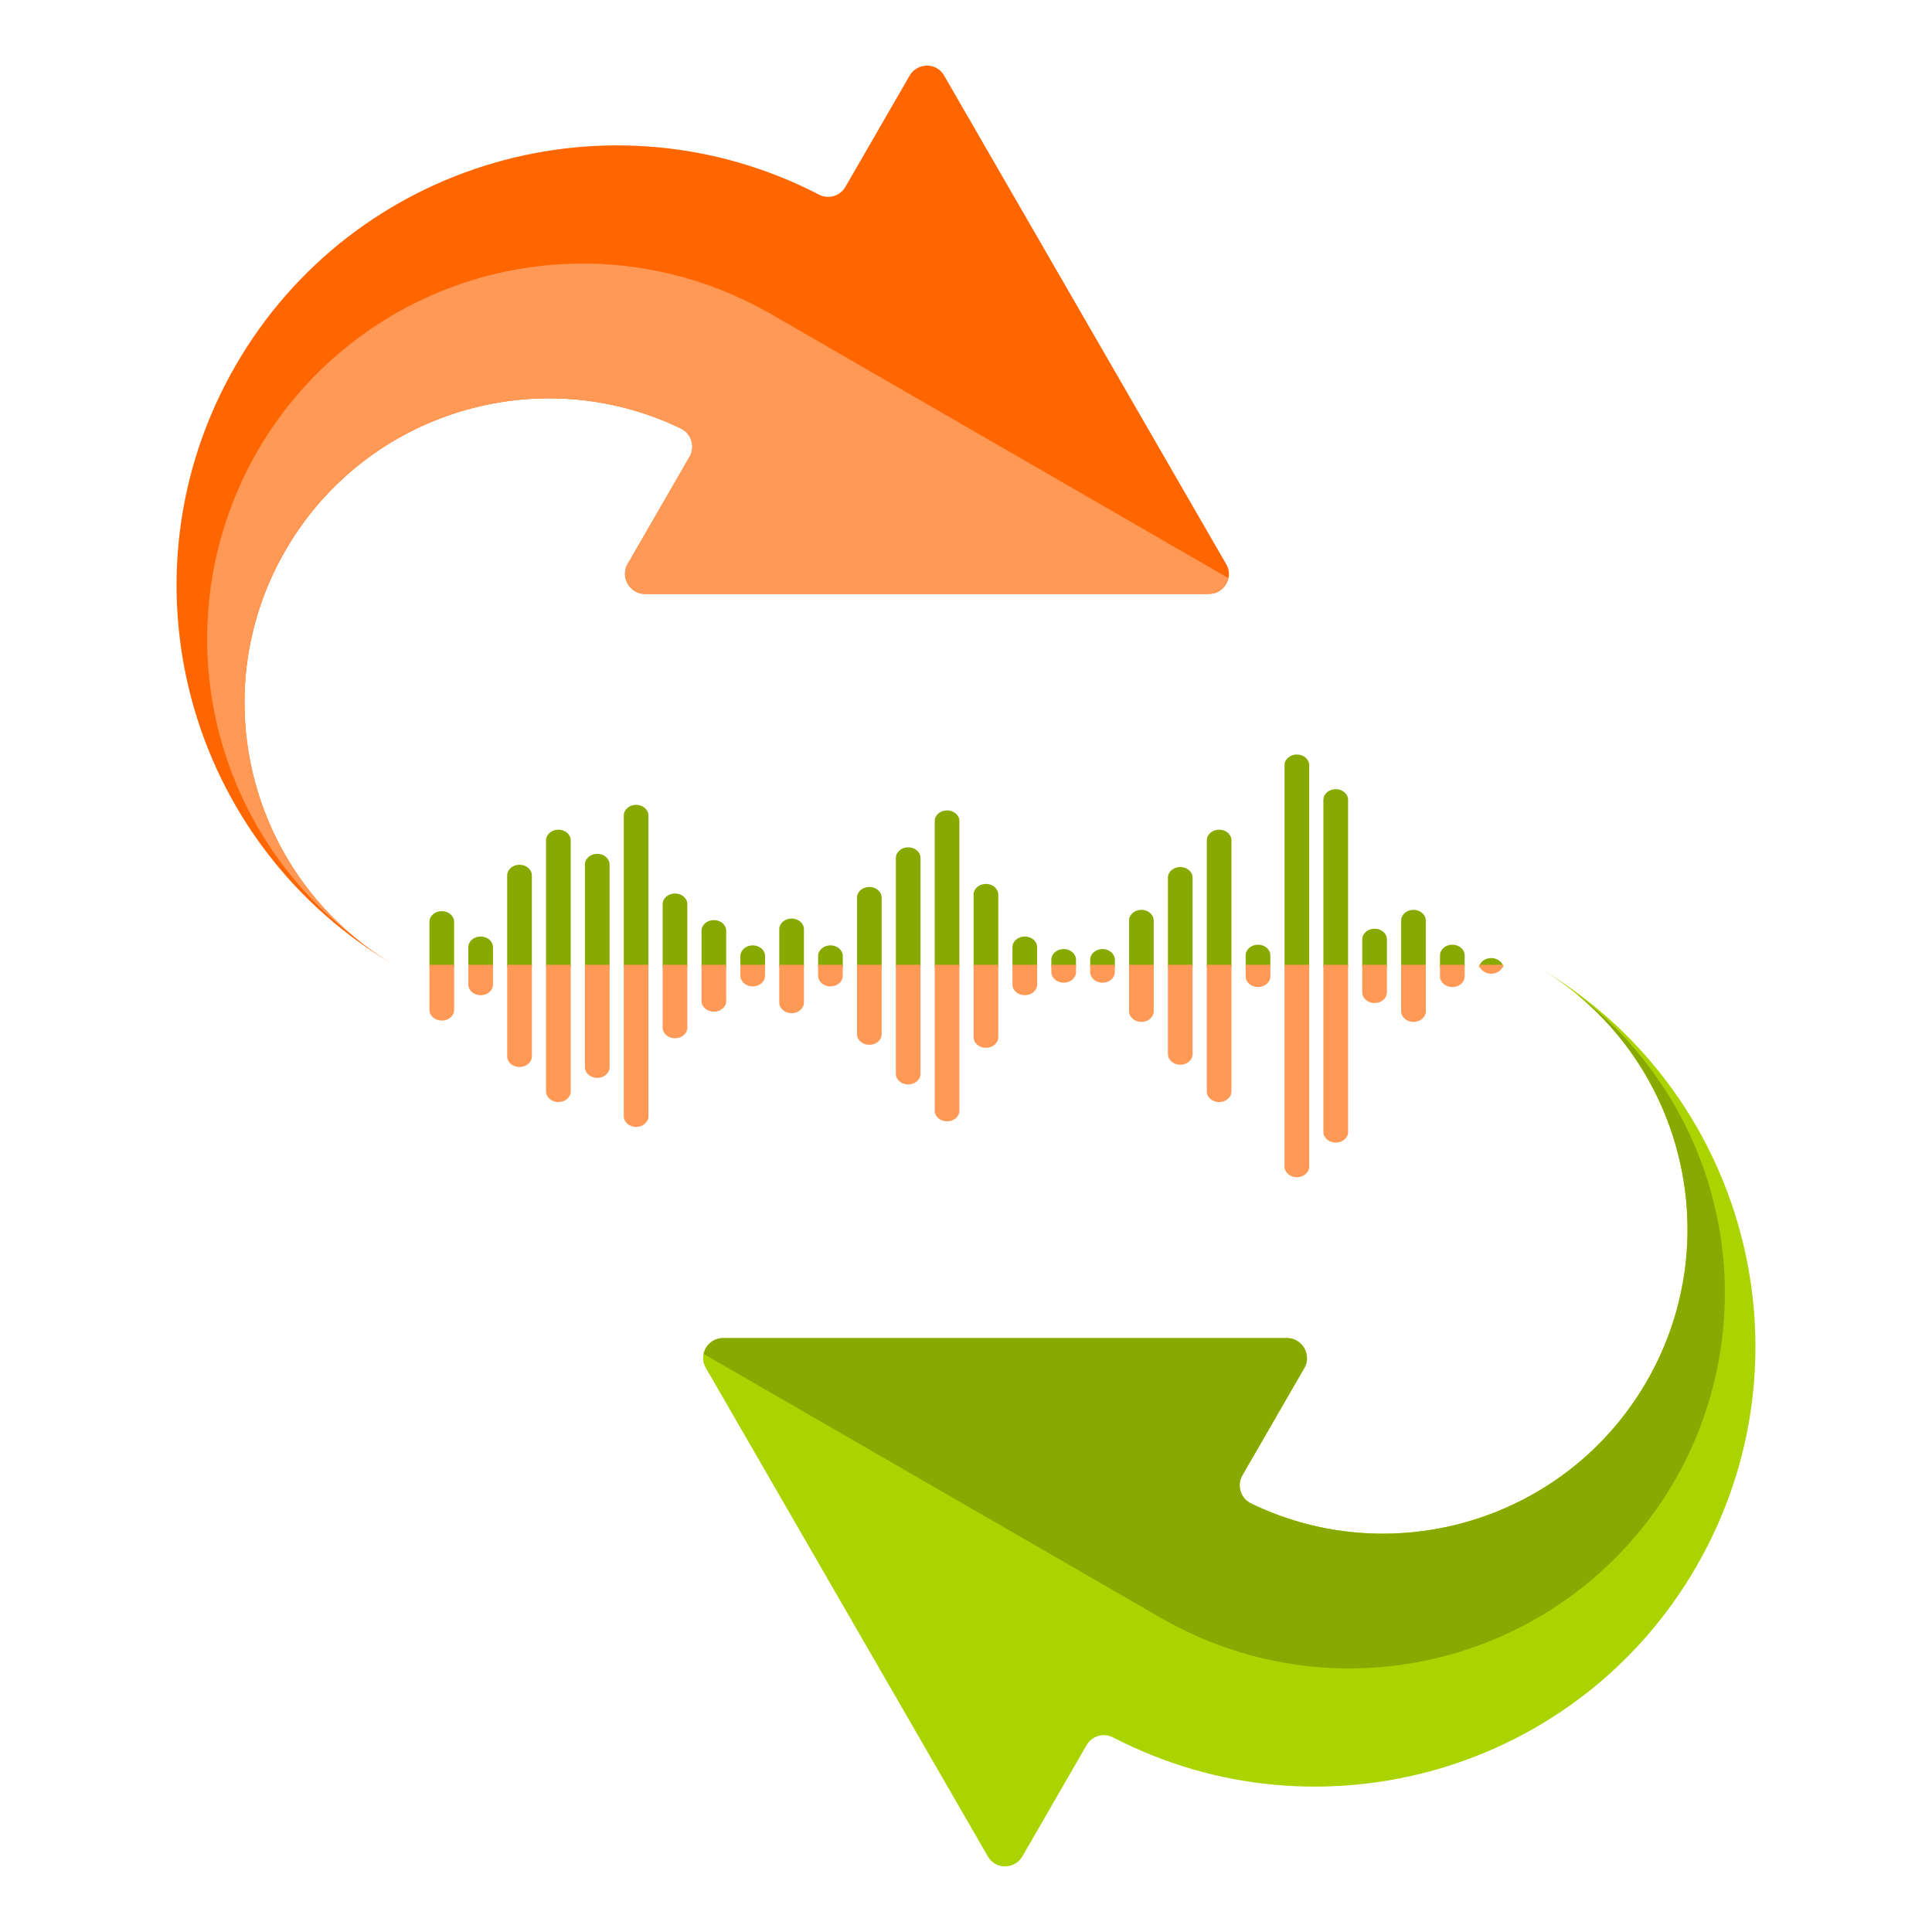 <?xml version="1.0" encoding="UTF-8" standalone="no"?>
<svg
   xmlns:dc="http://purl.org/dc/elements/1.1/"
   xmlns:cc="http://creativecommons.org/ns#"
   xmlns:rdf="http://www.w3.org/1999/02/22-rdf-syntax-ns#"
   xmlns:svg="http://www.w3.org/2000/svg"
   xmlns="http://www.w3.org/2000/svg"
   version="1.1"
   id="Layer_1"
   x="0px"
   y="0px"
   viewBox="0 0 512 512"
   enable-background="new 0 0 512 512"
   xml:space="preserve"><defs
   id="defs7" />

<g
   transform="translate(5.985,0.514)"
   id="g902"><g
     id="g835"
     transform="matrix(0.918,0.53,-0.53,0.918,69.023,-235.589)"><path
       id="path819"
       d="M 260.936,125.094 C 258.362,125.131 256,127.25 256,130.1 v 32.1 c 0,2.7 -2.101,4.9 -4.801,5 -58.4,2.7 -104.898,50.9 -104.898,109.9 0,60.8 49.2,110 110,110 -42,0 -76.102,-34.1 -76.102,-76.1 0,-40.1 31,-73 70.4,-75.9 2.9,-0.2 5.4,2.1 5.4,5 v 31 c 0,3.8 4.2,6.201 7.5,4.301 l 122.1,-70.5 c 3.3,-1.9 3.3,-6.8 0,-8.6 L 263.5,125.801 c -0.825,-0.5 -1.707,-0.72 -2.564,-0.707 z"
       style="opacity:1;fill:#ff6600;fill-opacity:1;stroke-width:0.977" /><path
       id="path830"
       d="m 255.695,199.051 a 93.961,93.961 0 0 0 -0.109,0.004 h -0.666 v 0.023 a 93.961,93.961 0 0 0 -93.186,93.934 93.961,93.961 0 0 0 82.82,93.182 C 208.124,380.538 180.199,349.005 180.199,311 c 0,-40.1 31,-73 70.4,-75.9 2.9,-0.2 5.4,2.1 5.4,5 v 31 c 0,3.8 4.2,6.201 7.5,4.301 l 122.1,-70.5 c 2.151,-1.238 2.891,-3.748 2.238,-5.846 H 255.773 a 93.961,93.961 0 0 0 -0.078,-0.004 z"
       style="opacity:1;fill:#ff9955;fill-opacity:1;stroke-width:0.977" /></g><g
     transform="matrix(-0.918,-0.53,0.53,-0.918,431.006,746.561)"
     id="g862"><path
       style="opacity:1;fill:#aad400;fill-opacity:1;stroke-width:0.977"
       d="M 260.936,125.094 C 258.362,125.131 256,127.25 256,130.1 v 32.1 c 0,2.7 -2.101,4.9 -4.801,5 -58.4,2.7 -104.898,50.9 -104.898,109.9 0,60.8 49.2,110 110,110 -42,0 -76.102,-34.1 -76.102,-76.1 0,-40.1 31,-73 70.4,-75.9 2.9,-0.2 5.4,2.1 5.4,5 v 31 c 0,3.8 4.2,6.201 7.5,4.301 l 122.1,-70.5 c 3.3,-1.9 3.3,-6.8 0,-8.6 L 263.5,125.801 c -0.825,-0.5 -1.707,-0.72 -2.564,-0.707 z"
       id="path858" /><path
       style="opacity:1;fill:#88aa00;fill-opacity:1;stroke-width:0.977"
       d="m 255.695,199.051 a 93.961,93.961 0 0 0 -0.109,0.004 h -0.666 v 0.023 a 93.961,93.961 0 0 0 -93.186,93.934 93.961,93.961 0 0 0 82.82,93.182 C 208.124,380.538 180.199,349.005 180.199,311 c 0,-40.1 31,-73 70.4,-75.9 2.9,-0.2 5.4,2.1 5.4,5 v 31 c 0,3.8 4.2,6.201 7.5,4.301 l 122.1,-70.5 c 2.151,-1.238 2.891,-3.748 2.238,-5.846 H 255.773 a 93.961,93.961 0 0 0 -0.078,-0.004 z"
       id="path860" /></g></g><g
   transform="matrix(1.139,0,0,1.139,-35.577,-35.577)"
   id="layer2"><g
     transform="matrix(0.779,0,0,0.525,56.685,121.565)"
     id="g125"
     style="fill:#ffd42a"><g
       id="g65"
       style="fill:#ffd42a"><path
         style="fill:#88aa00;fill-opacity:1"
         d="m 412.718,252.526 v 0 c 2.035,0 3.685,2.118 3.685,4.731 v -0.756 h -7.371 v 0.756 c 0.001,-2.613 1.651,-4.731 3.686,-4.731 z"
         id="path9" /><path
         style="fill:#88aa00;fill-opacity:1"
         d="m 401.109,246.612 v 0 c 2.035,0 3.685,2.118 3.685,4.731 v 5.158 h -7.371 v -5.158 c 10e-4,-2.612 1.651,-4.731 3.686,-4.731 z"
         id="path11" /><path
         style="fill:#88aa00;fill-opacity:1"
         d="m 389.501,231.164 v 0 c 2.035,0 3.685,2.118 3.685,4.731 v 20.606 h -7.371 v -20.606 c 0,-2.613 1.65,-4.731 3.686,-4.731 z"
         id="path13" /><path
         style="fill:#88aa00;fill-opacity:1"
         d="m 377.892,239.527 v 0 c 2.035,0 3.685,2.118 3.685,4.731 v 12.243 h -7.371 v -12.243 c 10e-4,-2.613 1.651,-4.731 3.686,-4.731 z"
         id="path15" /><path
         style="fill:#88aa00;fill-opacity:1"
         d="m 366.283,177.675 v 0 c 2.035,0 3.685,2.118 3.685,4.731 v 74.095 h -7.371 v -74.095 c 0.001,-2.612 1.651,-4.731 3.686,-4.731 z"
         id="path17" /><path
         style="fill:#88aa00;fill-opacity:1"
         d="m 354.674,162.324 v 0 c 2.035,0 3.685,2.118 3.685,4.731 v 89.446 h -7.371 v -89.446 c 10e-4,-2.613 1.651,-4.731 3.686,-4.731 z"
         id="path19" /><path
         style="fill:#88aa00;fill-opacity:1"
         d="m 343.066,246.612 v 0 c 2.035,0 3.685,2.118 3.685,4.731 v 5.158 h -7.371 v -5.158 c 0,-2.612 1.65,-4.731 3.686,-4.731 z"
         id="path21" /><path
         style="fill:#88aa00;fill-opacity:1"
         d="m 331.457,195.634 v 0 c 2.035,0 3.685,2.118 3.685,4.731 v 56.137 h -7.371 v -56.137 c 10e-4,-2.613 1.651,-4.731 3.686,-4.731 z"
         id="path23" /><path
         style="fill:#88aa00;fill-opacity:1"
         d="m 319.848,212.192 v 0 c 2.035,0 3.685,2.118 3.685,4.731 v 39.578 h -7.371 v -39.578 c 0.001,-2.613 1.651,-4.731 3.686,-4.731 z"
         id="path25" /><path
         style="fill:#88aa00;fill-opacity:1"
         d="m 308.239,231.164 v 0 c 2.035,0 3.685,2.118 3.685,4.731 v 20.606 h -7.371 v -20.606 c 10e-4,-2.613 1.651,-4.731 3.686,-4.731 z"
         id="path27" /><path
         style="fill:#88aa00;fill-opacity:1"
         d="m 296.631,248.543 v 0 c 2.035,0 3.685,2.118 3.685,4.731 v 3.227 h -7.371 v -3.227 c 0,-2.612 1.65,-4.731 3.686,-4.731 z"
         id="path29" /><path
         style="fill:#88aa00;fill-opacity:1"
         d="m 285.022,248.543 v 0 c 2.035,0 3.685,2.118 3.685,4.731 v 3.227 h -7.371 v -3.227 c 10e-4,-2.612 1.651,-4.731 3.686,-4.731 z"
         id="path31" /><path
         style="fill:#88aa00;fill-opacity:1"
         d="m 273.413,242.992 v 0 c 2.035,0 3.685,2.118 3.685,4.731 v 8.779 h -7.371 v -8.779 c 0.001,-2.613 1.651,-4.731 3.686,-4.731 z"
         id="path33" /><path
         style="fill:#88aa00;fill-opacity:1"
         d="m 261.804,219.675 v 0 c 2.035,0 3.685,2.118 3.685,4.731 v 32.095 h -7.371 v -32.095 c 0.001,-2.613 1.651,-4.731 3.686,-4.731 z"
         id="path35" /><path
         style="fill:#88aa00;fill-opacity:1"
         d="m 250.196,187.089 v 0 c 2.035,0 3.685,2.118 3.685,4.731 v 64.681 H 246.51 V 191.82 c 0,-2.613 1.65,-4.731 3.686,-4.731 z"
         id="path37" /><path
         style="fill:#88aa00;fill-opacity:1"
         d="m 238.587,203.454 v 0 c 2.035,0 3.685,2.118 3.685,4.731 v 48.316 h -7.371 v -48.316 c 10e-4,-2.613 1.651,-4.731 3.686,-4.731 z"
         id="path39" /><path
         style="fill:#88aa00;fill-opacity:1"
         d="m 226.978,221.016 v 0 c 2.035,0 3.685,2.118 3.685,4.731 v 30.754 h -7.371 v -30.754 c 0.001,-2.613 1.651,-4.731 3.686,-4.731 z"
         id="path41" /><path
         style="fill:#88aa00;fill-opacity:1"
         d="m 215.369,246.902 v 0 c 2.035,0 3.685,2.118 3.685,4.731 v 4.868 h -7.371 v -4.868 c 0.001,-2.613 1.651,-4.731 3.686,-4.731 z"
         id="path43" /><path
         style="fill:#88aa00;fill-opacity:1"
         d="m 203.761,235.026 v 0 c 2.035,0 3.685,2.118 3.685,4.731 v 16.744 h -7.371 v -16.744 c 0,-2.613 1.65,-4.731 3.686,-4.731 z"
         id="path45" /><path
         style="fill:#88aa00;fill-opacity:1"
         d="m 192.152,246.902 v 0 c 2.035,0 3.685,2.118 3.685,4.731 v 4.868 h -7.371 v -4.868 c 0.001,-2.613 1.651,-4.731 3.686,-4.731 z"
         id="path47" /><path
         style="fill:#88aa00;fill-opacity:1"
         d="m 180.543,235.702 v 0 c 2.035,0 3.685,2.118 3.685,4.731 v 16.068 h -7.371 v -16.068 c 0.001,-2.613 1.651,-4.731 3.686,-4.731 z"
         id="path49" /><path
         style="fill:#88aa00;fill-opacity:1"
         d="m 168.934,223.923 v 0 c 2.035,0 3.685,2.118 3.685,4.731 v 27.847 h -7.371 v -27.847 c 0.001,-2.613 1.651,-4.731 3.686,-4.731 z"
         id="path51" /><path
         style="fill:#88aa00;fill-opacity:1"
         d="m 157.326,184.627 v 0 c 2.035,0 3.685,2.118 3.685,4.731 v 67.143 h -7.371 v -67.143 c 0,-2.613 1.65,-4.731 3.686,-4.731 z"
         id="path53" /><path
         style="fill:#88aa00;fill-opacity:1"
         d="m 145.717,206.351 v 0 c 2.035,0 3.685,2.118 3.685,4.731 v 45.419 h -7.371 v -45.419 c 0,-2.613 1.65,-4.731 3.686,-4.731 z"
         id="path55" /><path
         style="fill:#88aa00;fill-opacity:1"
         d="m 134.108,195.634 v 0 c 2.035,0 3.685,2.118 3.685,4.731 v 56.137 h -7.371 v -56.137 c 0.001,-2.613 1.651,-4.731 3.686,-4.731 z"
         id="path57" /><path
         style="fill:#88aa00;fill-opacity:1"
         d="m 122.499,211.178 v 0 c 2.035,0 3.685,2.118 3.685,4.731 v 40.592 h -7.371 v -40.592 c 10e-4,-2.612 1.651,-4.731 3.686,-4.731 z"
         id="path59" /><path
         style="fill:#88aa00;fill-opacity:1"
         d="m 110.891,242.992 v 0 c 2.035,0 3.685,2.118 3.685,4.731 v 8.779 h -7.371 v -8.779 c 0,-2.613 1.65,-4.731 3.686,-4.731 z"
         id="path61" /><path
         style="fill:#88aa00;fill-opacity:1"
         d="m 99.282,231.744 v 0 c 2.035,0 3.685,2.118 3.685,4.731 v 20.027 h -7.371 v -20.027 c 0,-2.613 1.65,-4.731 3.686,-4.731 z"
         id="path63" /></g><g
       id="g123"
       style="fill:#ffd42a"><path
         style="fill:#ff9955;fill-opacity:1"
         d="m 412.718,259.474 v 0 c 2.035,0 3.685,-2.118 3.685,-4.731 v 0.756 h -7.371 v -0.756 c 0.001,2.613 1.651,4.731 3.686,4.731 z"
         id="path67" /><path
         style="fill:#ff9955;fill-opacity:1"
         d="m 401.109,265.388 v 0 c 2.035,0 3.685,-2.118 3.685,-4.731 v -5.158 h -7.371 v 5.158 c 10e-4,2.613 1.651,4.731 3.686,4.731 z"
         id="path69" /><path
         style="fill:#ff9955;fill-opacity:1"
         d="m 389.501,280.836 v 0 c 2.035,0 3.685,-2.118 3.685,-4.731 v -20.606 h -7.371 v 20.606 c 0,2.613 1.65,4.731 3.686,4.731 z"
         id="path71" /><path
         style="fill:#ff9955;fill-opacity:1"
         d="m 377.892,272.473 v 0 c 2.035,0 3.685,-2.118 3.685,-4.731 v -12.243 h -7.371 v 12.243 c 10e-4,2.613 1.651,4.731 3.686,4.731 z"
         id="path73" /><path
         style="fill:#ff9955;fill-opacity:1"
         d="m 366.283,334.325 v 0 c 2.035,0 3.685,-2.118 3.685,-4.731 v -74.095 h -7.371 v 74.095 c 0.001,2.613 1.651,4.731 3.686,4.731 z"
         id="path75" /><path
         style="fill:#ff9955;fill-opacity:1"
         d="m 354.674,349.676 v 0 c 2.035,0 3.685,-2.118 3.685,-4.731 v -89.446 h -7.371 v 89.446 c 10e-4,2.613 1.651,4.731 3.686,4.731 z"
         id="path77" /><path
         style="fill:#ff9955;fill-opacity:1"
         d="m 343.066,265.388 v 0 c 2.035,0 3.685,-2.118 3.685,-4.731 v -5.158 h -7.371 v 5.158 c 0,2.613 1.65,4.731 3.686,4.731 z"
         id="path79" /><path
         style="fill:#ff9955;fill-opacity:1"
         d="m 331.457,316.366 v 0 c 2.035,0 3.685,-2.118 3.685,-4.731 v -56.137 h -7.371 v 56.137 c 10e-4,2.613 1.651,4.731 3.686,4.731 z"
         id="path81" /><path
         style="fill:#ff9955;fill-opacity:1"
         d="m 319.848,299.808 v 0 c 2.035,0 3.685,-2.118 3.685,-4.731 v -39.578 h -7.371 v 39.578 c 0.001,2.613 1.651,4.731 3.686,4.731 z"
         id="path83" /><path
         style="fill:#ff9955;fill-opacity:1"
         d="m 308.239,280.836 v 0 c 2.035,0 3.685,-2.118 3.685,-4.731 v -20.606 h -7.371 v 20.606 c 10e-4,2.613 1.651,4.731 3.686,4.731 z"
         id="path85" /><path
         style="fill:#ff9955;fill-opacity:1"
         d="m 296.631,263.457 v 0 c 2.035,0 3.685,-2.118 3.685,-4.731 v -3.227 h -7.371 v 3.227 c 0,2.612 1.65,4.731 3.686,4.731 z"
         id="path87" /><path
         style="fill:#ff9955;fill-opacity:1"
         d="m 285.022,263.457 v 0 c 2.035,0 3.685,-2.118 3.685,-4.731 v -3.227 h -7.371 v 3.227 c 10e-4,2.612 1.651,4.731 3.686,4.731 z"
         id="path89" /><path
         style="fill:#ff9955;fill-opacity:1"
         d="m 273.413,269.008 v 0 c 2.035,0 3.685,-2.118 3.685,-4.731 v -8.779 h -7.371 v 8.779 c 0.001,2.613 1.651,4.731 3.686,4.731 z"
         id="path91" /><path
         style="fill:#ff9955;fill-opacity:1"
         d="m 261.804,292.325 v 0 c 2.035,0 3.685,-2.118 3.685,-4.731 v -32.095 h -7.371 v 32.095 c 0.001,2.613 1.651,4.731 3.686,4.731 z"
         id="path93" /><path
         style="fill:#ff9955;fill-opacity:1"
         d="m 250.196,324.911 v 0 c 2.035,0 3.685,-2.118 3.685,-4.731 v -64.681 h -7.371 v 64.681 c 0,2.613 1.65,4.731 3.686,4.731 z"
         id="path95" /><path
         style="fill:#ff9955;fill-opacity:1"
         d="m 238.587,308.546 v 0 c 2.035,0 3.685,-2.118 3.685,-4.731 v -48.316 h -7.371 v 48.316 c 10e-4,2.613 1.65,4.731 3.686,4.731 z"
         id="path97" /><path
         style="fill:#ff9955;fill-opacity:1"
         d="m 226.978,290.984 v 0 c 2.035,0 3.685,-2.118 3.685,-4.731 v -30.754 h -7.371 v 30.754 c 0.001,2.613 1.651,4.731 3.686,4.731 z"
         id="path99" /><path
         style="fill:#ff9955;fill-opacity:1"
         d="m 215.369,265.098 v 0 c 2.035,0 3.685,-2.118 3.685,-4.731 v -4.868 h -7.371 v 4.868 c 0.001,2.613 1.651,4.731 3.686,4.731 z"
         id="path101" /><path
         style="fill:#ff9955;fill-opacity:1"
         d="m 203.761,276.974 v 0 c 2.035,0 3.685,-2.118 3.685,-4.731 v -16.744 h -7.371 v 16.744 c 0,2.613 1.65,4.731 3.686,4.731 z"
         id="path103" /><path
         style="fill:#ff9955;fill-opacity:1"
         d="m 192.152,265.098 v 0 c 2.035,0 3.685,-2.118 3.685,-4.731 v -4.868 h -7.371 v 4.868 c 0,2.613 1.651,4.731 3.686,4.731 z"
         id="path105" /><path
         style="fill:#ff9955;fill-opacity:1"
         d="m 180.543,276.298 v 0 c 2.035,0 3.685,-2.118 3.685,-4.731 v -16.068 h -7.371 v 16.068 c 0.001,2.613 1.651,4.731 3.686,4.731 z"
         id="path107" /><path
         style="fill:#ff9955;fill-opacity:1"
         d="m 168.934,288.077 v 0 c 2.035,0 3.685,-2.118 3.685,-4.731 v -27.847 h -7.371 v 27.847 c 0.001,2.613 1.651,4.731 3.686,4.731 z"
         id="path109" /><path
         style="fill:#ff9955;fill-opacity:1"
         d="m 157.326,327.373 v 0 c 2.035,0 3.685,-2.118 3.685,-4.731 v -67.143 h -7.371 v 67.143 c 0,2.613 1.65,4.731 3.686,4.731 z"
         id="path111" /><path
         style="fill:#ff9955;fill-opacity:1"
         d="m 145.717,305.649 v 0 c 2.035,0 3.685,-2.118 3.685,-4.731 v -45.419 h -7.371 v 45.419 c 0,2.613 1.65,4.731 3.686,4.731 z"
         id="path113" /><path
         style="fill:#ff9955;fill-opacity:1"
         d="m 134.108,316.366 v 0 c 2.035,0 3.685,-2.118 3.685,-4.731 v -56.137 h -7.371 v 56.137 c 0.001,2.613 1.651,4.731 3.686,4.731 z"
         id="path115" /><path
         style="fill:#ff9955;fill-opacity:1"
         d="m 122.499,300.822 v 0 c 2.035,0 3.685,-2.118 3.685,-4.731 v -40.592 h -7.371 v 40.592 c 10e-4,2.612 1.651,4.731 3.686,4.731 z"
         id="path117" /><path
         style="fill:#ff9955;fill-opacity:1"
         d="m 110.891,269.008 v 0 c 2.035,0 3.685,-2.118 3.685,-4.731 v -8.779 h -7.371 v 8.779 c 0,2.613 1.65,4.731 3.686,4.731 z"
         id="path119" /><path
         style="fill:#ff9955;fill-opacity:1"
         d="m 99.282,280.256 v 0 c 2.035,0 3.685,-2.118 3.685,-4.731 v -20.027 h -7.371 v 20.027 c 0,2.613 1.65,4.731 3.686,4.731 z"
         id="path121" /></g></g></g></svg>